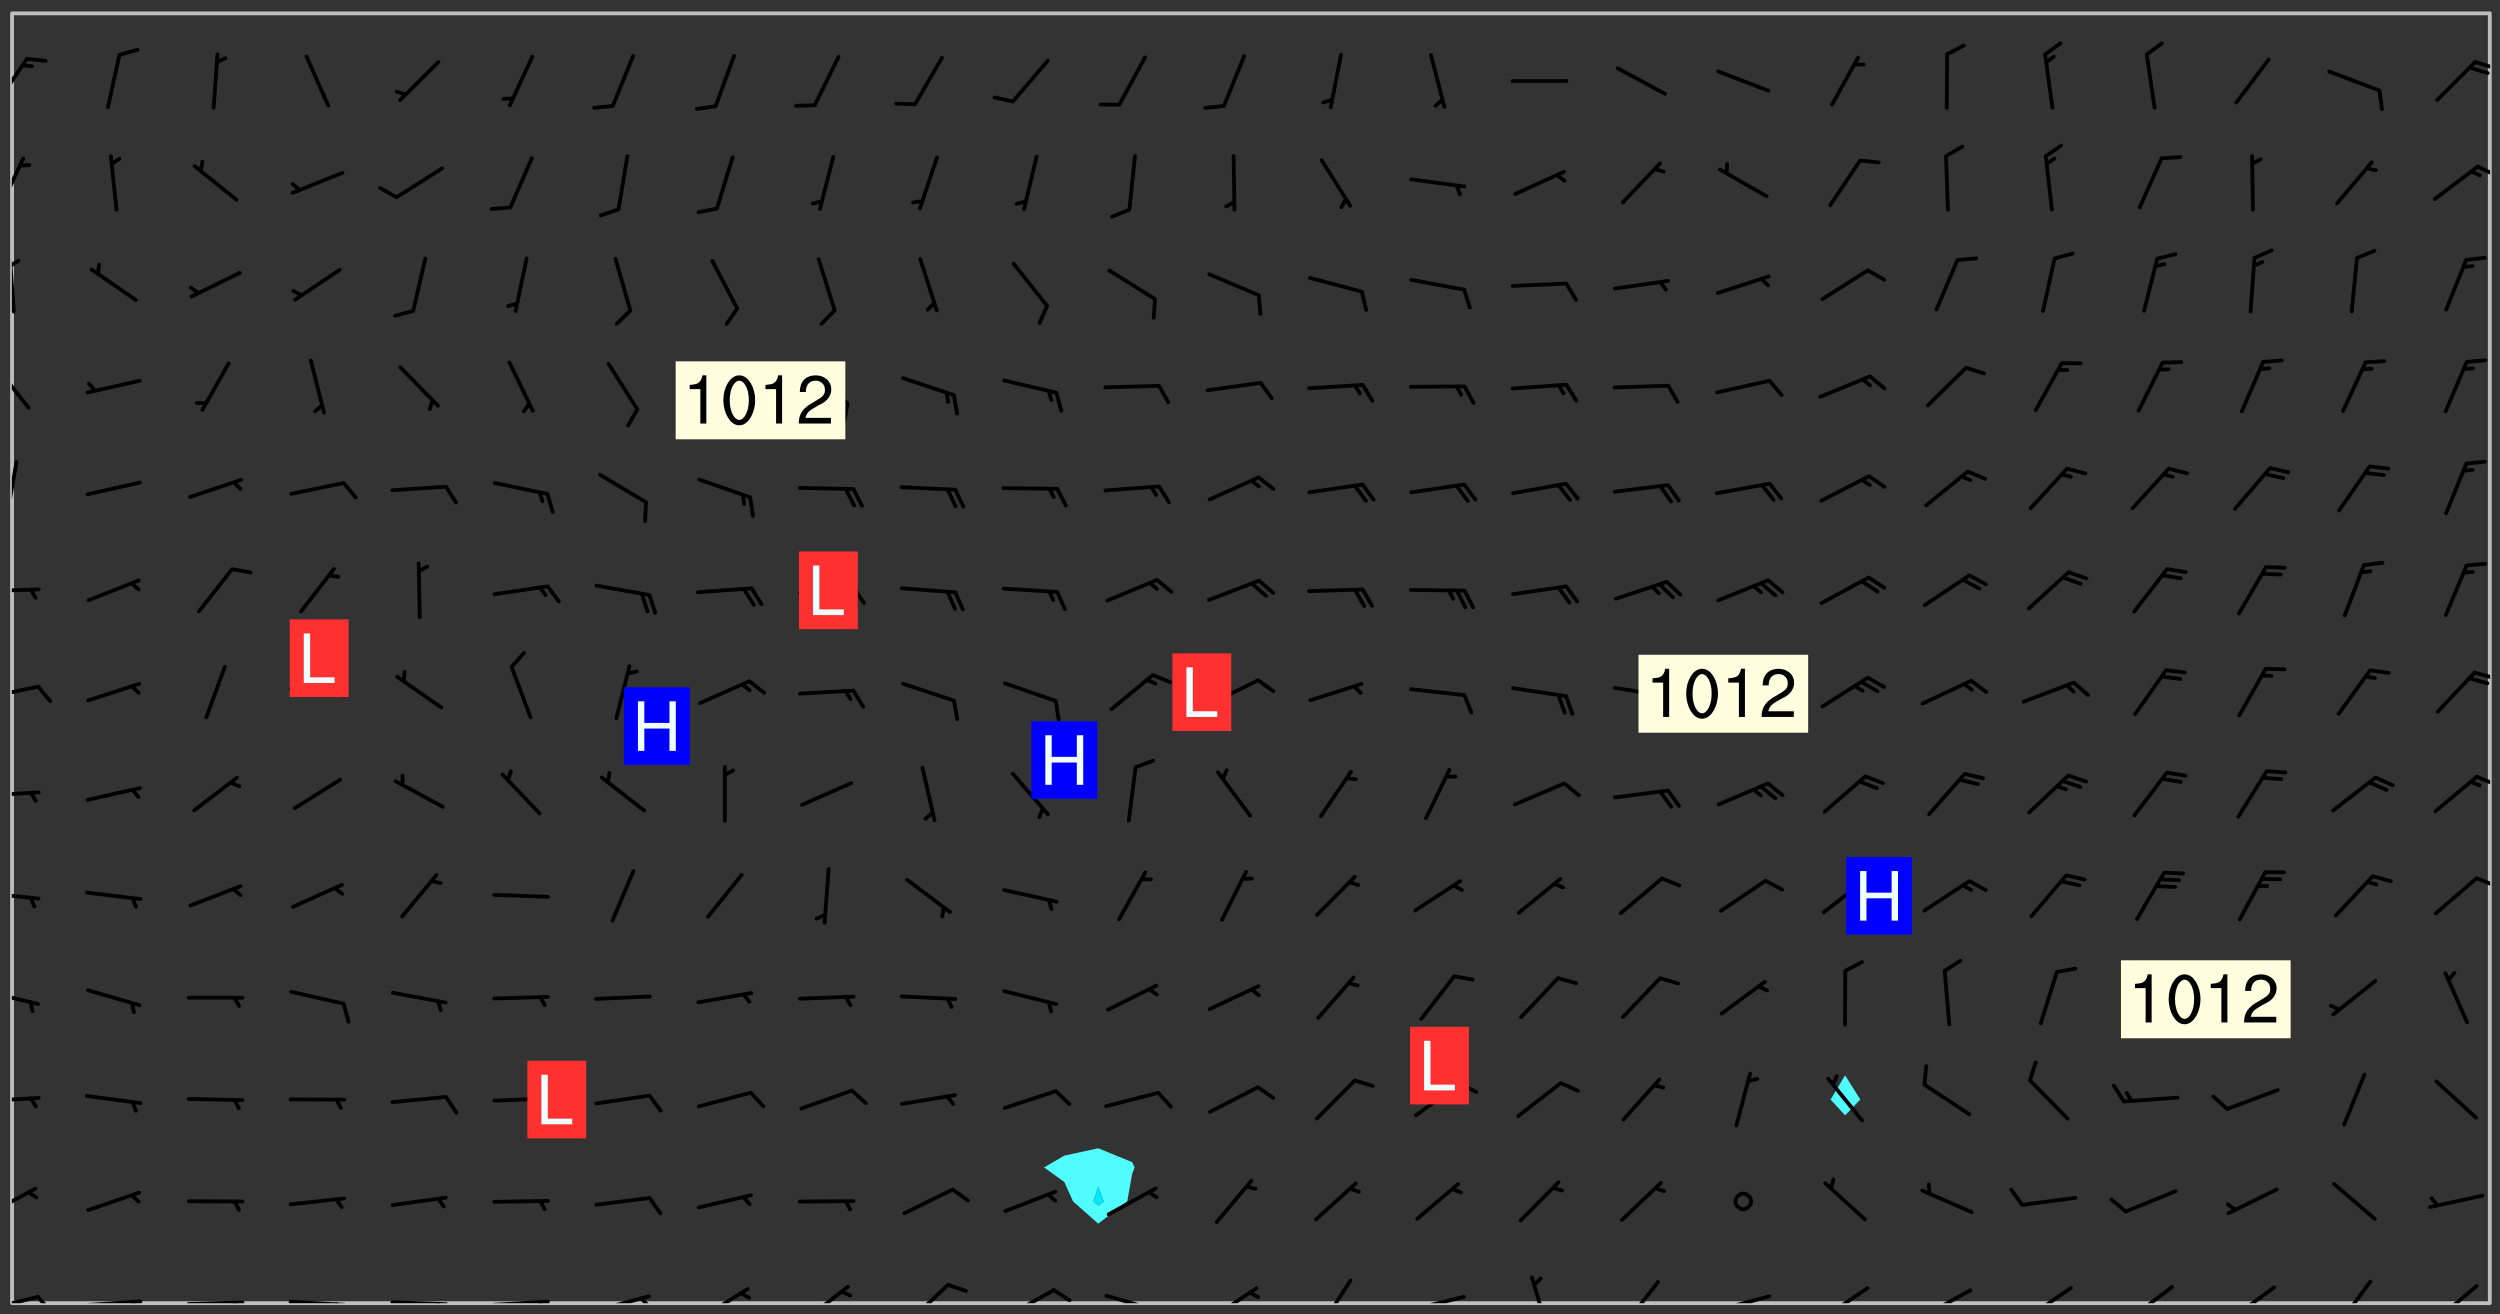 <svg xmlns="http://www.w3.org/2000/svg" role="img" xmlns:xlink="http://www.w3.org/1999/xlink" viewBox="142.45 309.95 326.84 171.84"><rect x="142.45" y="309.95" width="326.84" height="171.84" fill="#333333" stroke="none"/><defs><clipPath id="a"><path d="M144 311.672h1v168.656h-1zm0 0"/></clipPath><clipPath id="b"><path d="M144 311.672h324v168.656H144zm0 0"/></clipPath><clipPath id="c"><path d="M467 311.672h1v168.656h-1zm0 0"/></clipPath><clipPath id="d"><path d="M144 479h4v1.328h-4zm0 0"/></clipPath><clipPath id="e"><path d="M147 479h3v1.328h-3zm0 0"/></clipPath><clipPath id="f"><path d="M153 479h9v1.328h-9zm0 0"/></clipPath><clipPath id="g"><path d="M159 479h2v1.328h-2zm0 0"/></clipPath><clipPath id="h"><path d="M166 479h9v1.328h-9zm0 0"/></clipPath><clipPath id="i"><path d="M172 480h2v.328h-2zm0 0"/></clipPath><clipPath id="j"><path d="M180 479h8v1.328h-8zm0 0"/></clipPath><clipPath id="k"><path d="M186 480h2v.328h-2zm0 0"/></clipPath><clipPath id="l"><path d="M193 479h9v1.328h-9zm0 0"/></clipPath><clipPath id="m"><path d="M199 480h2v.328h-2zm0 0"/></clipPath><clipPath id="n"><path d="M206 479h9v1.328h-9zm0 0"/></clipPath><clipPath id="o"><path d="M212 479h2v1.328h-2zm0 0"/></clipPath><clipPath id="p"><path d="M220 479h8v1.328h-8zm0 0"/></clipPath><clipPath id="q"><path d="M226 479h2v1.328h-2zm0 0"/></clipPath><clipPath id="r"><path d="M233 478h8v2.328h-8zm0 0"/></clipPath><clipPath id="s"><path d="M247 477h7v3.328h-7zm0 0"/></clipPath><clipPath id="t"><path d="M261 477h6v3.328h-6zm0 0"/></clipPath><clipPath id="u"><path d="M273 478h8v2.328h-8zm0 0"/></clipPath><clipPath id="v"><path d="M279 478h4v2.328h-4zm0 0"/></clipPath><clipPath id="w"><path d="M286 479h9v1.328h-9zm0 0"/></clipPath><clipPath id="x"><path d="M300 478h7v2.328h-7zm0 0"/></clipPath><clipPath id="y"><path d="M314 477h6v3.328h-6zm0 0"/></clipPath><clipPath id="z"><path d="M326 479h9v1.328h-9zm0 0"/></clipPath><clipPath id="A"><path d="M342 476h3v4.328h-3zm0 0"/></clipPath><clipPath id="B"><path d="M354 477h6v3.328h-6zm0 0"/></clipPath><clipPath id="C"><path d="M366 479h9v1.328h-9zm0 0"/></clipPath><clipPath id="D"><path d="M380 478h7v2.328h-7zm0 0"/></clipPath><clipPath id="E"><path d="M380 480h2v.328h-2zm0 0"/></clipPath><clipPath id="F"><path d="M393 478h8v2.328h-8zm0 0"/></clipPath><clipPath id="G"><path d="M393 480h3v.328h-3zm0 0"/></clipPath><clipPath id="H"><path d="M407 478h7v2.328h-7zm0 0"/></clipPath><clipPath id="I"><path d="M406 480h3v.328h-3zm0 0"/></clipPath><clipPath id="J"><path d="M420 477h7v3.328h-7zm0 0"/></clipPath><clipPath id="K"><path d="M433 478h8v2.328h-8zm0 0"/></clipPath><clipPath id="L"><path d="M447 477h6v3.328h-6zm0 0"/></clipPath><clipPath id="M"><path d="M460 477h7v3.328h-7zm0 0"/></clipPath><clipPath id="N"><path d="M144 465h4v4h-4zm0 0"/></clipPath><clipPath id="O"><path d="M144 453h4v2h-4zm0 0"/></clipPath><clipPath id="P"><path d="M144 439h4v3h-4zm0 0"/></clipPath><clipPath id="Q"><path d="M144 426h4v2h-4zm0 0"/></clipPath><clipPath id="R"><path d="M465 424h3v2h-3zm0 0"/></clipPath><clipPath id="S"><path d="M144 413h4v2h-4zm0 0"/></clipPath><clipPath id="T"><path d="M466 411h2v2h-2zm0 0"/></clipPath><clipPath id="U"><path d="M144 399h4v3h-4zm0 0"/></clipPath><clipPath id="V"><path d="M465 397h3v2h-3zm0 0"/></clipPath><clipPath id="W"><path d="M144 386h4v2h-4zm0 0"/></clipPath><clipPath id="X"><path d="M144 370h1v8h-1zm0 0"/></clipPath><clipPath id="Y"><path d="M144 357h3v7h-3zm0 0"/></clipPath><clipPath id="Z"><path d="M144 343h1v8h-1zm0 0"/></clipPath><clipPath id="aa"><path d="M144 343h2v2h-2zm0 0"/></clipPath><clipPath id="ab"><path d="M144 330h2v8h-2zm0 0"/></clipPath><clipPath id="ac"><path d="M466 331h2v3h-2zm0 0"/></clipPath><clipPath id="ad"><path d="M144 317h3v7h-3zm0 0"/></clipPath><clipPath id="ae"><path d="M465 317h3v3h-3zm0 0"/></clipPath><g id="af" clip-path="url(#clip1)"><path fill="#fff" fill-opacity="0" fill-rule="evenodd" d="M0 0h1000v1000H0zm0 0"/><path fill="#d3d3d3" fill-opacity="0" fill-rule="evenodd" d="M162.152 355.867l-.234.293.059.234.117.172.176.234.293.348.113.059.117-.172.059-.234.176-.176.465-.176h.699l.234.293.289.816.059.176.176.23.352.234.699.699.172.176.234.348.234.41.289.582.41.465.23.234.234.176.117.23.176.293.172 1.164v.234l.059.289.059.117.117.117.348.41.117.172.176.176.176.234.117.172.172.352.059.234.234.406.234-.059-.176.176-.059.93h-.582l-.234-.113-.348.113-.117.117-.059.293-.059.176-.117.172-.465.293-.059.234-.059.113v.645l.059.172v.41l.059.059v.406l.059.406.117.176.059.059.23.641-.059.293v.699l-.059.582v.234l-.059.23-.055.352v1.922l.055.117h.426l-.367.117-.023.352.891 1.168 1.742.539 1.34.359v.539l.09.809.535.715 1.52.27.891-.086.09 1.164.535.18 1.16-.18 2.055-.984 1.16-.363 1.879-.176 1.695-.18-.18.719-1.516.086-1.25.09-.805.27-1.074.809.27.719.535.898-.18.625-.266.809.266 1.078.625.898.805.18 1.25-.18-.266.723.098.504.055.293v.172l.059.293v.406l.176.117.352.117h.406l.293-.176.113-.117.059-.117.117-.23.059-.176.352-.465.23-.176.176-.059.176.059.059.176.117.988.055.469.059.172.117.234.176.059.816.059h.289l.117.234.059.406.059.352v1.105l.117.293.117.348.289.699.176.352.582.754.352.176.172.059.469.234.641.465.348.234.293.176.293.055.23.062.816.348.293.176.113.172.352.352.117.176.523.641v.289l.059.352v.348l.059.352.059.289.117.059.172.059h.176l.582.234.176.117.176.289.176.234.113.234.293.23.117.117v.41l.059.055.289.234.234.117.059.117.117.172.059.117.23.234.059.176.234.059.117.059-.117.113-.059.117v.117l-.117.293-.117.289v.582l.176.117.117.059.059.117.117.117.113.059.176.348.059.352.059.406v.176l-.059.176-.117.699v.172l.117.176.293.293h.406l.176.117.117.172.117.293v.234h-.527l-.23-.234h-.234l-.176.059-.059.699.059.348.117.176.176.41.117.23.289.469.176.055h.523l.234.059.758.641.059.293v.234l.059.059.23.348v.352l-.117.172v.293l.293.289.293.176.172.059.293.176.293.117.582.406.289.234.293.176.219.16.016.012.23.176.641.523.176.234.117.176.176.176.113.172v.641l.117.176.469.117.582.117.234.059.23.113.293.117.113.059.586.352.289.172.176.062.176.055.176.059.699.352.289.176.234.055.289.176.234.117.641.406.293.117.172.059.234.059.41.059.23.059.234.117.059.172-.41.176.469.059.059.293.113.234.176.055.234.059.176.059.406.117.641.234.117.172.059.234v.176l-.059.117-.059.406.234.234.117.059.348.117.641.23.176.117.289.117.176.176.234.465.582 1.105.176.176.348.176.176.117.352.117 1.047.523.234.059.465.113.293.059.465.176.758.582.234.234.348.465.176.176.289.234.816.699.293.176.289.289.293.176.293.289.695.641.176.176.293.234.289.234.469.289.641.582.348.234.234.293.348.348.352.465.934.992.348.406.117.176.234.059.113.117.645.176.23.113.234.059.293.176.23.117.934.699.406.406.234.176.406.176.234.117.816.348.348.234.234.117.293.289.23.117.758.352.352.172.23.059.293.117.234.059.871.176h.816l.469.23.172.059.875.699.465.117.293.059.176.059.23.059.469.059.348.059.352.059.406.059h.293l.172.059v.23l.176.176h.293l.348.059.352.059.699.117h.641l.465-.234.293-.176.172-.117.41-.172.289-.176.934-.465.469-.293.523-.293.465-.172.465-.176 1.051-.465.289-.117.41-.117.289-.117.527-.176 1.516-.699.582-.348.289-.059.293-.059.348-.117.875-.23.352-.117h.113l.234-.059.875-.234.234-.059h.812l.352-.059.816-.117.172-.059.352-.055.293-.059.23-.059.816-.176.176-.059h.348l.234-.059.465-.117.758-.172.234-.059h.348l.41-.117.289-.059 1.285-.059h.289l.41-.059.23-.059h.176l.875-.117h.406l.41-.117h.348l.352-.113.871-.059h1.75l1.047.289.41.117.289.117.352.117.289.117 1.051.172.289.059h.293l.293.059.172.059.41.059.172.059.117.059h.117l.117.059.352.059h.113l.41.066 1.922.395 1.926.395 1.52.449 1.695.719 2.145.805 1.605-.719 1.43-.805 1.16-1.078 1.25-.449 3.035-.719 1.875-.359 2.145-1.348 2.234-1.254 2.5-1.258 1.695-.449 1.785-.18 1.16-.27.625.539 1.34-.27.715-.988.984-1.344.445-.18.805-.359 1.875-.539 1.785-.449 1.25-.27 1.16-.09 1.699-.09 1.961-.27 1.25-.09h.539l.625-.09h.891l2.145-.18 2.41-.18 2.59-.09 1.695.18 1.609.09 1.43.359 1.16.719 1.875.988 1.16 1.527.266.715.629.09.355.898.535.539.535 1.527 1.074.359h.535l-.805.535.09 1.707.715 2.695.891.805.895.988.715 1.258 1.785.539 1.52-.18.355 1.344 1.609-.805.98-.539.27.27.316-.215.219-.145.801.449.449-.359h.355l.535-.27.539-.719.535-.27.625-.988 1.16.449.84.371 1.395.617 1.695-.18h1.605l1.785.09.18-1.707.535-1.344.805.27.492.848.402.406-.09.539v.359l.715.449.711-.27h1.43l.359.988.445 1.258.715 1.344 1.25.629 1.695.629.715-.18.18-.539.98-.09.449.359.086 1.258-.266.629-.535.18v.539l.715.984.266.539.984.988.801 1.078-.266.359-.09.898-.625 2.332-.355 2.066-.09 1.793-.18.719-.09.539v1.438l-.98 1.883-.359 1.707-.535.898-.805 1.168-.266.539 2.055 1.254.086.359-.355.539-.09-.18v.809l.09 1.438-.445.715-1.074.094-.266.715.535.898.805.719 1.16.809 1.34.27.445.359-.355.449-1.789-.09-1.25-.449-.715-.719-.625-.09-.176 3.59-.188 1.309h89.359V311.703h-55.27v49.082l.762.125 3.289.543 2.023 2.836v2.754l2.352.332 2.348.332h4.051l-1.379 4.16-2.023.707-2.023.703-.543.344-2.594 1.617-.188.117-2.023-2.078-.73-2.742-2.672-2.078-1.375-3.5-.066-.082-1.957-2.672 2.75-1.418v-49.082H294.422v91.414l.117.031.133.012.074.074.105.047.09.059.086.059.09.059.297.297.059.09.031.117.027.117.016.137-.031.117-.059.09-.059.086-.043.105-.047.102-.027.121v.145l.176.27.148.148.074.086.074.074.043.105.062.09.059.086.043.105.059.09.047.102.043.105.059.086.117.18.074.074.062.086.059.09.043.105.059.09.059.086.062.09.059.09.043.102.117.18.074.074.059.086.074.074.09.059.105.047h.148l.133-.016.133.016.102-.047.074-.074.047-.102-.016-.133v-.148l-.047-.105-.027-.117-.047-.102-.027-.121-.043-.102-.062-.09-.043-.102-.043-.105-.031-.117-.016-.133-.012-.137.086-.059.059-.086.121-.031.043.105.016.133v.117l.059.102.059.09.09.059.148.148.059.09.043.105-.012.102.086.059.105.047.086.059.09.059.074.074-.117.027-.105.047-.086.059-.074.074-.059.09-.062.086-.027.121-.047.102-.043.105-.031.117-.012.133-.016.133v.148l.027.117.047.105.043.102.059.09.074.074.09.059.074.074.09.059.059.09.043.105.047.102.117.031.133.016h.148l.117-.031.105.043.043.105.047.102.027.121L299.5 410l.027.117.031.121.027.117.105.043.102.047.133-.016.148.148.062.086.074.074.07.074.09.062.105.043.102.043.117.031.137.016.117-.031.074-.074.027-.117-.012-.133-.031-.121-.027-.117.043-.105h.117l.09.062.117.027h.148l.133.016h.148l.133.016.133-.016h.148l.133-.016.133-.012.137.012.117-.027.133-.016.191-.059-.059.176-.016.133-.027.121-.016.133-.059.086-.133.016-.105.047-.105.043-.117.031-.117.027-.266.031h-.148l-.133.016-.074.074.059.086.148.148.117.18.074.07.09.062.09.059.086.059.09.059.102.043.105.062.105.043.086.059.105.047.102.043.18.117.059.09-.043.102-.047.105.016.133.223.223.059.09.043.102.031.121.043.102.016.133.031.117.012.137.031.117.148.148.102.043.105.043.117.031.133.016.137.016h.117l.117-.031.09-.059.043-.105.047-.102.043-.105.031-.117.012-.133v-.148l-.012-.133-.016-.133-.031-.117-.043-.105-.047-.105-.043-.102-.043-.105-.016-.133.016-.133.027-.117.031-.117.027-.121.047-.102.09-.059.086-.062.074-.074.09-.059.223-.223.059-.086.074-.074.117-.18.059-.086v-.148l-.074-.074-.102-.047-.105-.043-.102-.043-.059-.09-.047-.105-.027-.117.09-.059.117-.031.102-.043.18-.117.148-.148.012-.133-.012-.105-.09-.059-.133.016h-.148l-.133.016-.133-.016-.121-.031-.086-.059-.074-.074-.059-.09-.062-.086-.117-.18-.059-.086.031-.121.086-.059.121-.031.059-.086v-.121l-.031-.117-.059-.09-.059-.086-.047-.105-.027-.117-.016-.133.059-.09.074-.074.09-.059.117-.18.074-.074.059-.086.148-.148.121-.031.133-.016.133.016.074.074.043.105.016.133-.031.117-.117.031-.133.012-.148.148-.043.105-.047.102-.027.121-.031.117v.148l.031.117.043.105.059.09.074.07.074.074.117.031.121.027.117-.027.133-.016h.117l.09.059.074.074.047.105.059.086.102.047.133.016.105.043.086.059-.012.105-.074.074-.18.117-.059.09-.09.059-.07.074-.074.074-.062.09-.027.117-.016.133.016.133-.016.133v.148l.016.133.027.117.031.121.074.074.09.059.086.059.09.059.117.031v.086l-.102.047-.09.059-.266.031-.117.027h-.148l-.105.043-.102.047-.059.09-.062.234-.012.133-.031.121-.016.133v.293l-.012.133.012.137.016.133.133.016.133.012.121.031.086.059.074.074.047.105.043.102.016.133v.445l-.016.133v.445l.031.266.027.117.016.133.031.117.086.211.031.266v.148l-.031.117-.027.117-.031.121-.027.117-.031.117-.031.121-.012.133-.016.133.09.059.117-.031.102.016.047.105-.031.266v.441l-.043.105-.047.105-.043.102-.043.105-.059.086-.031.121-.043.117-.031.117-.016.133.016.133.059.09.105.047.086.059.059.086-.012.137-.031.117-.043.102v.445l-.016.133v.148l-.031.117-.043.105-.027.117-.047.105-.043.102-.031.121-.027.117-.031.133-.031.117-.027.117-.043.105-.031.117-.031.121-.012.133-.016.133v.297l.027.117v.148l.047.398.027.117.059.09.121.031h.148l.133-.016.059.09v.117l-.059.09-.09.059-.102.043-.105.047-.09.059-.086.059-.137.016-.117-.031-.133-.016-.102.047-.062.086-.012.137-.016.133-.031.117-.027.117-.016.133-.031.121v.297l.016.133.031.117v.148l.012.133v.148l-.027.117-.047.102-.027.121-.031.117-.059.09-.074.074-.102.043-.105.047-.117.027-.121.031-.102-.047.059-.086.105-.047.027-.117.031-.117.027-.121.031-.117v-.148l.016-.133-.031-.117-.043-.105-.105.016-.074.074-.102.043-.09.062-.074.074-.043.102-.016.133-.031.117L304.25 426l-.031.117-.027.117-.031.121-.027.117-.031.117-.043.105-.09.059h-.09l-.117-.031-.031-.086.016-.137-.031-.117v-.148l-.012-.133v-.148l-.062-.234-.027-.121-.043-.102-.047-.105-.059-.086-.059-.09-.043-.105-.062-.086-.148-.148-.07-.074-.105-.047-.105-.043-.102-.043-.297-.297-.09-.074-.086-.059-.105-.043-.09-.062-.086-.059-.105-.043-.09-.059-.086-.062-.074-.07-.105-.047-.086-.059-.105-.043-.09-.062-.102-.043-.105-.043-.086-.059-.105-.047-.105-.043-.102-.047-.09-.059-.102-.043-.105-.043-.09-.062-.117-.027-.133-.016-.133.016H299.75l-.133.016-.117-.031-.09-.059-.074-.074-.09-.059-.102-.047h-.148l-.121-.027-.102-.043-.074-.074-.117-.18-.09-.059-.102-.043-.09-.062-.105-.043-.09-.059-.086-.059-.105-.047-.059-.086-.059-.09-.043-.105-.047-.102-.074-.074-.086-.059-.074-.074-.09-.059-.223-.223-.043-.105-.031-.266.105-.043h.145l.105.043.074.074.09.059.086.059.105.047.09.059.148.148.07.074.148.148.062.086.074.074.086.059.074.074.09.062.09.059.086.059.27.176.102.047.105.043.102.043.047-.074.059-.086.074-.074.07-.074.105.043.074.074.059.09.043.102.047.105.043.105.121.027.117-.027.074-.09.043-.105.059-.09.074-.074.105-.043.117-.027.133.012.09.059.148.148.059.09.043.105.047.102.043.105.043.102.105.047.105.043.133.016.086-.059.059-.09.074-.074.105-.043.117.027.105.047.102.043.105.043.102.047.18.117v.117l-.016.133.016.133.016.137.059.086.102.047.121.027.117.031h.148l.117-.031.059-.09.18-.117.059-.09.074-.074.059-.086.117-.18.18-.117.117.031.09.059.043.074-.016.133v.117l.09.059h.148l.133-.016.133-.012.266-.031.105-.043.117-.031.121-.027.074-.074.07-.074.062-.09-.016-.105-.047-.102-.102-.043-.105-.016-.117.027-.266.031h-.148l-.074-.074-.09-.059-.117-.031-.117-.027-.133-.016h-.148l-.133.016h-.297l-.105-.047-.148-.148-.043-.102-.059-.09.223-.223.086-.059.105-.043.117-.031.133-.016.133.016.137.016.102.043.133-.012.09-.062.102-.043.062-.09-.047-.102-.09-.059-.117-.031-.102-.043-.059-.09-.062-.09v-.117l.016-.133.105-.047.074-.07v-.121l-.09-.059-.031-.117.09-.059.074-.074.043-.105.059-.09.047-.102.016-.133v-.148l-.047-.105-.043-.102-.09-.059-.133-.016-.102-.043-.137-.016-.117-.031h-.445l-.133-.016-.133-.012-.133-.016-.117-.031h-.148l-.133-.016-.133-.012-.266-.031-.121-.043-.086-.059-.074-.074v-.148l.012-.133.105-.047.102-.043.133-.016h.152l.133-.016h.293l.121.031.102.043.09.059.234.062.121-.047.09-.059.102-.043.133-.016.105.043.102.047.133.012.121-.027h.145l.121-.031.117-.027.105-.047.074-.074.086-.059.148-.148.059-.086.047-.105.027-.117.016-.105-.102-.043-.09-.059-.117-.031-.105-.043-.09-.062-.074-.086-.074-.074-.102-.043-.105-.047-.102-.043-.059-.09-.047-.102-.086-.211-.062-.086-.059-.09-.074-.074-.086-.059h-.27l-.117.031-.09.059-.102.043-.133.016-.105-.016-.027-.117-.062-.09-.117-.031-.102-.043-.148-.148-.031-.117-.016-.105.074-.074.18-.117.117-.027.117-.031.137.016.102.043.105.043.102.047.105.043.117.031.133.016.117.027.133.016.105-.016.09-.059-.074-.074-.105-.043-.074-.074-.074-.09-.148-.148-.086-.059-.09-.059-.074-.074-.09-.059-.102-.047-.121-.027-.102-.047-.105-.043-.117-.031-.102-.043-.121-.031h-.148l-.117.031-.105.043-.086.062-.18.117-.086.059-.09.059-.105.047-.086.059-.105.043-.102.043-.105.047-.074.074-.059.09-.059.086-.047.105-.059.086-.074.074-.133-.012-.117-.031h-.117l-.074.074-.09.059-.074.074-.09.059-.086.059-.105.047-.102.043-.137.016-.102-.043-.148-.148-.105-.047h-.086l-.105.047-.102.043-.121.031-.117-.031-.074-.074v-.117l.031-.121.074-.07.059-.09.074-.074.117-.031.105-.043h.293l.133-.016.137-.016.102-.043.09-.059.102-.047.09-.059.133-.012.09.059.133.012.09-.059.086-.059.105-.043.09-.059.086-.062.09-.059.148-.148.059-.086.059-.09.105-.043.133-.016.117.027.121.031.059-.059.059-.09.031-.266.027-.117.105.012.133.016.102-.043.09-.059.059-.09.074-.074.059-.09.047-.102.012-.133-.012-.133-.047-.105-.148-.148-.059-.09-.059-.086-.043-.105v-.445l.016-.133v-.148l.012-.133-.059-.059-.09.059-.102-.043-.18-.117-.086-.059-.062-.09-.059-.09-.074-.074-.086-.059-.121.031-.102.012-.105.047-.086.059-.105.043-.148.148-.09.059-.086.059-.09.062-.105.043-.133.016v-.121l.105-.043.117-.031.074-.07.043-.105v-.148l-.027-.117-.148-.148-.133-.016h-.148l-.117.031-.105.043-.102.043-.09.062-.117.027-.074-.074.012-.133-.043-.102-.043-.105-.09-.059-.117.027-.121.031-.117.031-.102.043-.121.031-.102.043-.105.043-.09.059-.102.016v-.117l.016-.133-.059-.09-.074.043-.148.148-.059.09-.074.074-.047.105-.043.102-.074.074-.059.09-.074.074-.059.086-.074.074-.09.062-.074.07-.074.074-.102.016-.133.016-.105-.043v-.121l.148-.148.043-.102.059-.09.047-.102.043-.105.059-.09.031-.117.043-.102.031-.121.027-.117.047-.105.043-.102.043-.105.074-.07.09-.062.09-.059.102-.043h.297l.266-.031.105-.043-.074-.074-.117-.031-.105-.043-.09-.059-.102-.047-.09-.059-.102-.043-.105-.043-.09-.062-.086-.059-.105-.043-.102-.043-.121-.031-.117-.031-.102-.043L297.5 410.25l-.102-.043-.09-.059-.043-.105-.016-.133.102-.043.133-.016.137.016.133-.016.102-.043.059-.09.016-.105-.09-.059-.074-.074-.102-.043-.09-.059-.148-.148-.043-.105-.016-.133v-.293l-.059-.09-.09-.059-.074-.074-.043-.105-.031-.117-.059-.09-.074-.074-.117-.027-.074-.074-.09-.059-.09-.062-.086-.059-.074-.074-.059-.086-.047-.105-.086-.059-.148-.148-.195-.059-.133.016-.102.043-.074.074-.047.102-.043.105-.059.09-.059.086-.297.297-.09.059h-.086l-.062-.086-.043-.105.031-.117.059-.09.027-.117-.012-.133-.09-.062-.105.047-.117.027-.117.031-.27.176-.102.047-.117.027-.105.047-.09.059-.102.043-.059-.086-.047-.105.016-.133.047-.105.07-.074.074-.07.059-.09v-.148l-.043-.105h-.238l-.102.047-.031.117-.027.117-.031.121-.074.043-.133.016-.074-.047-.043-.102-.043-.105-.047-.102-.043-.105-.121.031-.102.043-.133.016-.117.031-.105.043-.09.059-.102.047-.121.027-.133.016-.102-.043-.059-.09-.047-.105-.043-.102-.043-.105v-.117l.059-.09.086-.059.18-.117.102-.047.105-.043.105-.059.102-.043.09-.062.102-.043.105-.059.102-.047.09-.059.105-.043.102-.043.09-.062.102-.043.137-.016.117.031.102.043.121.031.102.043.105.047.102.043.105.043.102.047.105.043.102.043.105.047.086.059.105.043.117.031.105.043.102.047.09.059.105.043.102.043.105.047.117.027.102.047.121.027h.148l.086-.059.016-.102.059-.09-.027-.117-.074-.074-.117-.18-.074-.074-.09-.074-.18-.117-.086-.059-.105-.043-.102-.047-.27-.176-.059-.09-.074-.074-.059-.09-.043-.102-.031-.117-.016-.137v-.562l-.012-.133-.016-.133-.031-.117-.016-.133-.012-.133-.031-.121-.223-.223-.059-.086-.016-.105.031-.117.133-.016v-91.414H172.992v1.453l-.059.234-.352 1.051-.172.523-.117.348-.176.41-.117.172-.234.293-.23.059h-.352l-.117.059-.23.406v.293l.117.176.23.23.117.234.641.758.293.465.176.234.23.352.234.348.641.816.176.465.172.41.117.695.176.469.117 1.398.059.465v.875l.117 1.047v4.781l-.059.465-.352 1.281-.176.523-.113.41-.352.93L172.934 336l-.234.582-.117.176-.172.348-.176.406-.352.816-.059.293-.113.293-.117.289-.059.176-.117.875-.059.406-.059.117-.059.176-.059.172-.23.527-.117.172v.234l-.117.234-.059.172-.176.586v.289l-.059.176v.293l-.059.113-.059.527v.172l-.055.234v2.621l-.176.816-.117.176-.176.234-.117.172-.113.234-.586.934-.23.289-.293.465-.176.234-.289.352-.352.699-.113.23-.176.41-.176.23-.406.527-.816.699-.293.172-.289.234-.176.117-.176.176-.523.406-.527.176-.172.176-.234.055-.641.176h-.758m12.211 31.023l-1.074.449.359.895 1.25-.715.445-.539-.98-.09"/><path fill="#d3d3d3" fill-opacity="0" fill-rule="evenodd" d="M201.508 416.598h-.895l.449.629.98.359.805-.09.445-.988-.176.09-.715-.355-.895.355m154.621 59.07l-.059-.523v-.293l.113-.293.059-.23.469-.469h.113l.117-.113.117-.059h.176l.234-.059h.348l.234.059.117.059.23.172.059.176.117.582v.293l-.117.176-.172.289-.176.176-.527.523-.23.234-.117.059h-.176l-.117-.059-.406-.293-.176-.117-.117-.059-.059-.113-.055-.117m6.641-10.957l-.059-.172v-1.109l.059-.172.176-.059.172-.059h.176l.234-.059.117.059.059.699-.059.172-.117.176-.117.059-.234.523-.113.059h-.234l-.059-.117m9.613-14.391l-.117-.176v-.699l.293-.875.117-.172.176-.352.113-.23.117-.293.352-.758.117-.23.172-.234h.176l.117-.059h.641l.117.059.234.234.172.113.352.293.117.117.113.176v.113l.117.059.117.117v.699l-.059.176v.23l-.059.176-.348 1.051-.117.23-.117.234-.117.059-.23.234-.641.289h-.875l-.41-.117-.641-.465"/><path fill="none" stroke="#bebebe" stroke-linecap="round" stroke-linejoin="round" stroke-miterlimit="10" stroke-width=".5" d="M467.957 311.695H144.027v168.625h323.93v-168.625"/><g clip-path="url(#a)"><path fill="#fff" fill-opacity="0" fill-rule="evenodd" d="M144 475.891v4.438h.004H144V311.672h.004H144v164.219"/></g><g clip-path="url(#b)"><path fill="#fff" fill-opacity="0" fill-rule="evenodd" d="M144.004 480.328V311.672h142.023V460.066l-4.438.969-2.648 1.539 2.648 1.898 1.148 2.543 3.289 2.914 3.793-2.914.645-3.598.312-.844-.312-.688-4.438-1.82V311.672h97.645v138.859l-1.898 3.168 1.898 2.062 1.984-2.062-1.984-3.168V311.672h84.324v168.656H144.004"/></g><path fill="#50fcfc" fill-rule="evenodd" d="M281.59 464.473l-2.648-1.898 2.648-1.539 4.438-.969v5.027l-.621 1.922.621.551.719-.551-.719-1.922v-5.027l4.438 1.82.312.688-.312.844-.645 3.598-3.793 2.914-3.289-2.914-1.148-2.543"/><path fill="#00e8fc" fill-rule="evenodd" d="M286.027 467.566l-.621-.551.621-1.922.719 1.922-.719.551"/><path fill="#50fcfc" fill-rule="evenodd" d="M383.672 455.762l-1.898-2.062 1.898-3.168 1.984 3.168-1.984 2.062"/><g clip-path="url(#c)"><path fill="#fff" fill-opacity="0" fill-rule="evenodd" d="M467.996 480.328H468V311.672h-.004H468v168.656h-.004"/></g><g clip-path="url(#d)"><path fill="none" stroke="#000" stroke-linecap="round" stroke-linejoin="round" stroke-miterlimit="10" stroke-width=".5" d="M147.418 479.512l-6.836 1.637"/></g><g clip-path="url(#e)"><path fill="none" stroke="#000" stroke-linecap="round" stroke-linejoin="round" stroke-miterlimit="10" stroke-width=".5" d="M147.418 479.512l1.625 1.836"/></g><g clip-path="url(#f)"><path fill="none" stroke="#000" stroke-linecap="round" stroke-linejoin="round" stroke-miterlimit="10" stroke-width=".5" d="M160.82 480.09l-7.012.477"/></g><g clip-path="url(#g)"><path fill="none" stroke="#000" stroke-linecap="round" stroke-linejoin="round" stroke-miterlimit="10" stroke-width=".5" d="M159.801 480.16l.648 1.039"/></g><g clip-path="url(#h)"><path fill="none" stroke="#000" stroke-linecap="round" stroke-linejoin="round" stroke-miterlimit="10" stroke-width=".5" d="M174.141 480.227l-7.023.203"/></g><g clip-path="url(#i)"><path fill="none" stroke="#000" stroke-linecap="round" stroke-linejoin="round" stroke-miterlimit="10" stroke-width=".5" d="M173.121 480.258l.605 1.062"/></g><g clip-path="url(#j)"><path fill="none" stroke="#000" stroke-linecap="round" stroke-linejoin="round" stroke-miterlimit="10" stroke-width=".5" d="M187.453 480.531l-7.016-.406"/></g><g clip-path="url(#k)"><path fill="none" stroke="#000" stroke-linecap="round" stroke-linejoin="round" stroke-miterlimit="10" stroke-width=".5" d="M186.434 480.473l.512 1.117"/></g><g clip-path="url(#l)"><path fill="none" stroke="#000" stroke-linecap="round" stroke-linejoin="round" stroke-miterlimit="10" stroke-width=".5" d="M200.773 480.449l-7.023-.242"/></g><g clip-path="url(#m)"><path fill="none" stroke="#000" stroke-linecap="round" stroke-linejoin="round" stroke-miterlimit="10" stroke-width=".5" d="M199.75 480.414l.539 1.102"/></g><g clip-path="url(#n)"><path fill="none" stroke="#000" stroke-linecap="round" stroke-linejoin="round" stroke-miterlimit="10" stroke-width=".5" d="M214.082 480.125l-7.016.406"/></g><g clip-path="url(#o)"><path fill="none" stroke="#000" stroke-linecap="round" stroke-linejoin="round" stroke-miterlimit="10" stroke-width=".5" d="M213.062 480.184l.637 1.051"/></g><g clip-path="url(#p)"><path fill="none" stroke="#000" stroke-linecap="round" stroke-linejoin="round" stroke-miterlimit="10" stroke-width=".5" d="M227.289 479.434l-6.797 1.789"/></g><g clip-path="url(#q)"><path fill="none" stroke="#000" stroke-linecap="round" stroke-linejoin="round" stroke-miterlimit="10" stroke-width=".5" d="M226.301 479.695l.832.902"/></g><g clip-path="url(#r)"><path fill="none" stroke="#000" stroke-linecap="round" stroke-linejoin="round" stroke-miterlimit="10" stroke-width=".5" d="M240.188 478.473l-5.965 3.715"/></g><path fill="none" stroke="#000" stroke-linecap="round" stroke-linejoin="round" stroke-miterlimit="10" stroke-width=".5" d="M239.32 479.012l1.062.613"/><g clip-path="url(#s)"><path fill="none" stroke="#000" stroke-linecap="round" stroke-linejoin="round" stroke-miterlimit="10" stroke-width=".5" d="M253.297 478.176l-5.555 4.305"/></g><path fill="none" stroke="#000" stroke-linecap="round" stroke-linejoin="round" stroke-miterlimit="10" stroke-width=".5" d="M252.488 478.801l1.121.504"/><g clip-path="url(#t)"><path fill="none" stroke="#000" stroke-linecap="round" stroke-linejoin="round" stroke-miterlimit="10" stroke-width=".5" d="M266.398 477.926l-5.125 4.805"/></g><path fill="none" stroke="#000" stroke-linecap="round" stroke-linejoin="round" stroke-miterlimit="10" stroke-width=".5" d="M266.398 477.926l2.324.793"/><g clip-path="url(#u)"><path fill="none" stroke="#000" stroke-linecap="round" stroke-linejoin="round" stroke-miterlimit="10" stroke-width=".5" d="M280.215 478.613l-6.129 3.434"/></g><g clip-path="url(#v)"><path fill="none" stroke="#000" stroke-linecap="round" stroke-linejoin="round" stroke-miterlimit="10" stroke-width=".5" d="M280.215 478.613l2.066 1.324"/></g><g clip-path="url(#w)"><path fill="none" stroke="#000" stroke-linecap="round" stroke-linejoin="round" stroke-miterlimit="10" stroke-width=".5" d="M293.84 481.316l-6.746-1.973"/></g><g clip-path="url(#x)"><path fill="none" stroke="#000" stroke-linecap="round" stroke-linejoin="round" stroke-miterlimit="10" stroke-width=".5" d="M306.703 478.379l-5.844 3.898"/></g><path fill="none" stroke="#000" stroke-linecap="round" stroke-linejoin="round" stroke-miterlimit="10" stroke-width=".5" d="M305.855 478.945l1.078.582"/><g clip-path="url(#y)"><path fill="none" stroke="#000" stroke-linecap="round" stroke-linejoin="round" stroke-miterlimit="10" stroke-width=".5" d="M319 477.375l-3.805 5.906"/></g><g clip-path="url(#z)"><path fill="none" stroke="#000" stroke-linecap="round" stroke-linejoin="round" stroke-miterlimit="10" stroke-width=".5" d="M326.996 481.156l6.828-1.656"/></g><g clip-path="url(#A)"><path fill="none" stroke="#000" stroke-linecap="round" stroke-linejoin="round" stroke-miterlimit="10" stroke-width=".5" d="M342.727 476.961l2 6.734"/></g><path fill="none" stroke="#000" stroke-linecap="round" stroke-linejoin="round" stroke-miterlimit="10" stroke-width=".5" d="M343.016 477.941l.875-.859"/><g clip-path="url(#B)"><path fill="none" stroke="#000" stroke-linecap="round" stroke-linejoin="round" stroke-miterlimit="10" stroke-width=".5" d="M354.875 483.098l4.332-5.535"/></g><g clip-path="url(#C)"><path fill="none" stroke="#000" stroke-linecap="round" stroke-linejoin="round" stroke-miterlimit="10" stroke-width=".5" d="M366.957 481.223l6.797-1.789"/></g><g clip-path="url(#D)"><path fill="none" stroke="#000" stroke-linecap="round" stroke-linejoin="round" stroke-miterlimit="10" stroke-width=".5" d="M380.758 482.293l5.828-3.93"/></g><g clip-path="url(#E)"><path fill="none" stroke="#000" stroke-linecap="round" stroke-linejoin="round" stroke-miterlimit="10" stroke-width=".5" d="M381.605 481.723l-1.082-.578"/></g><g clip-path="url(#F)"><path fill="none" stroke="#000" stroke-linecap="round" stroke-linejoin="round" stroke-miterlimit="10" stroke-width=".5" d="M393.91 482.027l6.152-3.398"/></g><g clip-path="url(#G)"><path fill="none" stroke="#000" stroke-linecap="round" stroke-linejoin="round" stroke-miterlimit="10" stroke-width=".5" d="M394.805 481.531l-1.027-.668"/></g><g clip-path="url(#H)"><path fill="none" stroke="#000" stroke-linecap="round" stroke-linejoin="round" stroke-miterlimit="10" stroke-width=".5" d="M407.414 482.328l5.777-4"/></g><g clip-path="url(#I)"><path fill="none" stroke="#000" stroke-linecap="round" stroke-linejoin="round" stroke-miterlimit="10" stroke-width=".5" d="M408.254 481.746l-1.09-.562"/></g><g clip-path="url(#J)"><path fill="none" stroke="#000" stroke-linecap="round" stroke-linejoin="round" stroke-miterlimit="10" stroke-width=".5" d="M420.82 482.457l5.594-4.258"/></g><g clip-path="url(#K)"><path fill="none" stroke="#000" stroke-linecap="round" stroke-linejoin="round" stroke-miterlimit="10" stroke-width=".5" d="M434.094 482.402l5.672-4.148"/></g><g clip-path="url(#L)"><path fill="none" stroke="#000" stroke-linecap="round" stroke-linejoin="round" stroke-miterlimit="10" stroke-width=".5" d="M448.156 483.152l4.18-5.648"/></g><g clip-path="url(#M)"><path fill="none" stroke="#000" stroke-linecap="round" stroke-linejoin="round" stroke-miterlimit="10" stroke-width=".5" d="M460.879 482.598l5.367-4.539"/></g><g clip-path="url(#N)"><path fill="none" stroke="#000" stroke-linecap="round" stroke-linejoin="round" stroke-miterlimit="10" stroke-width=".5" d="M147.09 465.34l-6.18 3.348"/></g><path fill="none" stroke="#000" stroke-linecap="round" stroke-linejoin="round" stroke-miterlimit="10" stroke-width=".5" d="M146.191 465.824l1.02.68m13.43-.629l-6.648 2.277m5.68-1.945l.895.836m13.578-.012l-7.027-.035m6.004.031l.57 1.086m13.746-1.488l-6.984.777m5.969-.664l.691 1.016m13.625-1.227l-6.957.973m5.945-.832l.723.992m13.641-.707l-7.027.121m6.004-.102l.594 1.07m13.715-1.469l-6.969.879m6.969-.879l1.414 2.004m11.836-2.363l-6.84 1.598m5.848-1.367l.805.926m13.598-.387l-7.027.059m6.004-.051l.586 1.082m13.391-2.613l-6.305 3.105m6.305-3.105l1.988 1.438m11.449-1.152l-6.551 2.535m5.598-2.168l.93.801m13.141-1.594l-6.156 3.387m5.262-2.895l1.027.672m12.363-2.164l-4.516 5.387m3.859-4.602l1.199.254m13.117-.703l-5.207 4.715m4.449-4.031l1.156.418m12.992-1.016l-5.359 4.543m4.582-3.883l1.137.453m12.75-1.336l-4.945 4.988m4.227-4.262l1.176.352m12.93-1.004l-5.09 4.844m4.352-4.141l1.164.387m11.367 1.332l-.02-.203-.059-.191-.094-.176-.461-.375-.191-.059-.199-.02-.199.02-.191.059-.457.375-.098.176-.059.191-.02.203.02.199.059.191.098.176.457.375.191.059.199.02.199-.02.191-.059.461-.375.094-.176.059-.191.02-.199m9.695-2.367l5.195 4.73m-4.441-4.043l.305-1.188m11.633 1.461l6.441 2.809m-5.504-2.398l-.098-1.223m12.215 2.68l6.965-.926m-6.965.926l-1.43-1.992m14.973 2.855l6.508-2.652m-6.508 2.652l-1.887-1.574m15.301 1.797l6.309-3.098m-5.391 2.648l-.996-.719m13.883-2.668l5.332 4.578m7.215-1.547l6.867-1.488m-5.871 1.27l-.789-.934"/><g clip-path="url(#O)"><path fill="none" stroke="#000" stroke-linecap="round" stroke-linejoin="round" stroke-miterlimit="10" stroke-width=".5" d="M147.508 453.484l-7.016.43"/></g><path fill="none" stroke="#000" stroke-linecap="round" stroke-linejoin="round" stroke-miterlimit="10" stroke-width=".5" d="M146.488 453.547l.641 1.047m13.668-.434l-6.965-.926m5.953.793l.426 1.148m13.934-1.398l-7.027-.16m6.004.137l.551 1.098m13.785-1.137l-7.023-.031m6.004.027l.57 1.086m13.75-1.438l-6.996.676m6.996-.676l1.355 2.047m11.973-1.852l-7.02.289m7.02-.289l1.238 2.117m12.043-2.488l-6.953 1.027m6.953-1.027l1.457 1.977m11.777-2.359l-6.793 1.797m6.793-1.797l1.668 1.801m11.562-2.082l-6.621 2.355m6.621-2.355l1.809 1.656m11.66-1.055l-6.93 1.152m5.922-.984l.746.977m13.449-1.664l-6.676 2.195m6.676-2.195l1.77 1.695m11.609-1.477l-6.805 1.754m6.805-1.754l1.656 1.812m11.383-2.543l-6.25 3.215m6.25-3.215l2.016 1.402m10.652-2.285l-4.957 4.98m4.957-4.98l2.348.715m11.332-.285l-5.688 4.125m5.688-4.125l2.207 1.074m11.043-1.164l-5.555 4.305m5.555-4.305l2.238 1.008m10.645-1.473l-4.688 5.234m4.004-4.473l1.191.293m11.363-1.836l-1.801 6.793m1.539-5.805l1.191-.277m9.27-.039l4.43 5.453m-3.785-4.66l.477-1.129m11.473 1.129l5.871 3.863m-5.871-3.863l.23-2.441m13.562 1.863l4.918 5.02m-4.918-5.02l.742-2.34m11.527 5.102l7.008-.5m-7.008.5l-1.305-2.078m2.324 2.004l-.652-1.039m13.16 2.09l6.582-2.457m-6.582 2.457l-1.836-1.625m17.121 3.652l2.645-6.512m9.398.887l5.188 4.738"/><g clip-path="url(#P)"><path fill="none" stroke="#000" stroke-linecap="round" stroke-linejoin="round" stroke-miterlimit="10" stroke-width=".5" d="M147.414 441.219l-6.828-1.668"/></g><path fill="none" stroke="#000" stroke-linecap="round" stroke-linejoin="round" stroke-miterlimit="10" stroke-width=".5" d="M146.422 440.977l.301 1.188m13.965-.797l-6.746-1.965m5.766 1.676l.25 1.203m14.188-1.898h-7.027m6.004 0l.574 1.086m13.676-.305l-6.852-1.562m6.852 1.562l.641 2.367m12.703-2.508l-6.91-1.281m5.906 1.098l.367 1.168m14.008-1.723l-7.023.199m6.004-.172l.605 1.066m13.73-1.152l-7.023.312m20.285-.766l-6.918 1.223m5.914-1.047l.754.969m13.617-.664l-7.023.258m6.004-.219l.613 1.062m13.719-.805l-7.02-.332m6 .281l.523 1.109m13.711-.375l-6.816-1.703m5.824 1.457l.297 1.191m13.746-3.367l-6.285 3.141m5.371-2.684l1 .711m13.266-1.094l-6.359 2.992m5.434-2.555l.98.734m12.395-2.32l-4.625 5.289m3.949-4.52l1.195.281m12.629-1.188l-4.297 5.562m4.297-5.562l2.418.414m11.164-.184l-4.832 5.102m4.832-5.102l2.367.656m10.965-.641l-4.863 5.074m4.863-5.074l2.359.664m11.355-.207l-5.664 4.156m4.84-3.551l1.105.531m10.227-2.57l-.047 7.027m.047-7.027l2.176-1.137m10.816 1.148l.598 7m-.598-7l2.062-1.332m12.605 1.48l-2.109 6.703m2.109-6.703l2.414-.445m12.379 1.363l-5.062 4.871m5.062-4.871l2.332.762m-3.07-.055l1.168.383m11.375-2.016l-2.043 6.723m2.043-6.723l2.406-.477m7.141 6.027l5.496-4.379m-4.699 3.742l-1.125-.492m14.977-4.277l2.828 6.434m-2.418-5.5l.762-.961"/><g clip-path="url(#Q)"><path fill="none" stroke="#000" stroke-linecap="round" stroke-linejoin="round" stroke-miterlimit="10" stroke-width=".5" d="M147.496 427.43l-6.992-.723"/></g><path fill="none" stroke="#000" stroke-linecap="round" stroke-linejoin="round" stroke-miterlimit="10" stroke-width=".5" d="M146.477 427.324l.461 1.137m13.867-.969l-6.977-.844m5.961.719l.441 1.145m13.676-2.711l-6.555 2.535m5.602-2.164l.93.801m13.266-1.348l-6.406 2.887m5.473-2.469l.973.754m12.316-2.434l-4.488 5.41m3.836-4.621l1.199.246m7.012 1.547l7.023.246m8.441 3.117l2.723-6.48m14.16.508L235 429.805m15.258.77l.523-7.008m-.445 5.988l-1.125.492m17.438-.871l-5.625-4.215m4.805 3.602l-.188 1.211m14.941-1.941l-6.859-1.527m5.859 1.305l.328 1.184m12.273-4.789l-3.434 6.129m2.934-5.238l1.227.027m12.445-.992l-3.152 6.277m2.695-5.363l1.227-.031m13.445-.238l-4.945 4.992m4.223-4.27l1.176.355m13.332-.504l-5.887 3.84m5.027-3.281l1.074.594m12.879-1.453l-5.445 4.441m4.652-3.793l1.133.473m12.941-1.164l-5.375 4.527m5.375-4.527l2.273.914m11.262-.617l-5.82 3.934m5.82-3.934l2.168 1.148m11.027-1.316l-5.578 4.273m5.578-4.273l2.23 1.016m11.234-.809l-5.879 3.855m5.879-3.855l2.148 1.184m-3.004-.621l1.074.59m12.438-1.898l-4.562 5.348m4.562-5.348l2.395.531m-3.059.246l2.395.531m11.082-1.664l-3.559 6.059m3.559-6.059l2.453.105m-2.969.777l2.449.102m-2.969.777l2.453.105m11.789-1.93l-3.34 6.184m3.34-6.184l2.453.016m-2.938.883l2.453.02m-2.941.883l1.227.008m13.793-1.281l-4.805 5.129m4.805-5.129l2.371.645m-3.07.102l1.188.324m13.09-.797l-5.328 4.582"/><g clip-path="url(#R)"><path fill="none" stroke="#000" stroke-linecap="round" stroke-linejoin="round" stroke-miterlimit="10" stroke-width=".5" d="M466.227 424.777l2.285.891"/></g><g clip-path="url(#S)"><path fill="none" stroke="#000" stroke-linecap="round" stroke-linejoin="round" stroke-miterlimit="10" stroke-width=".5" d="M147.508 413.543l-7.016.422"/></g><path fill="none" stroke="#000" stroke-linecap="round" stroke-linejoin="round" stroke-miterlimit="10" stroke-width=".5" d="M146.488 413.602l.637 1.047m13.617-1.664l-6.855 1.539m5.859-1.316l.797.934m12.879-2.52l-5.582 4.266m4.77-3.645l1.117.512m13.199-.863l-5.961 3.723m13.207-3.535l6.176 3.352m-5.277-2.863l.012-1.227m13.07-.129L213 416.297m-4.145-4.348l.387-1.164m11.875.812l5.547 4.312m-4.742-3.684l.211-1.211m15.074-.777v7.027m0-6.004l1.082-.574m9.02 4.488l6.426-2.844m10.887 4.848l-1.57-6.852m1.34 5.855l-.926.801m15.98-.57l-4.59-5.32m3.922 4.547l-.441 1.145m12.57-6.516l-.883 6.969m.883-6.969l2.293-.871m8.488 1.535l4.188 5.641m-3.578-4.82l.527-1.109m16.242.199l-3.941 5.816m3.367-4.969l1.223.129m12.227-1.23l-3.062 6.324m2.617-5.402l1.227-.047m14.234.91l-6.465 2.758m6.465-2.758l1.91 1.543m11.656-.617l-6.965.906m6.965-.906l1.422 2m-2.434-1.867l1.422 2m12.656-3.059l-6.465 2.754m6.465-2.754l1.906 1.543m-2.848-1.141l1.91 1.543m-2.852-1.141l.953.77m13.664-2.5l-5.305 4.609m5.305-4.609l2.289.883m-3.062-.211l2.293.879m11.469-1.879l-4.652 5.266m4.652-5.266l2.387.574m-3.062.191l2.387.574m11.836-1.117l-5.117 4.82m5.117-4.82l2.324.789m-3.07-.086l2.324.785m-3.066-.086l1.16.395m13.215-2.18l-4.258 5.586m4.258-5.586l2.422.395m-3.043.418l2.422.395m11.246-1.395l-3.723 5.961m3.723-5.961l2.445.168m-2.988.699l2.449.168m12.32-.211l-5.547 4.312m5.547-4.312l2.238 1.004m-3.043-.379l2.238 1.004m11.805-1.723l-5.395 4.5"/><g clip-path="url(#T)"><path fill="none" stroke="#000" stroke-linecap="round" stroke-linejoin="round" stroke-miterlimit="10" stroke-width=".5" d="M466.258 411.504l2.273.926"/></g><path fill="none" stroke="#000" stroke-linecap="round" stroke-linejoin="round" stroke-miterlimit="10" stroke-width=".5" d="M465.473 412.156l1.137.465"/><g clip-path="url(#U)"><path fill="none" stroke="#000" stroke-linecap="round" stroke-linejoin="round" stroke-miterlimit="10" stroke-width=".5" d="M147.438 399.719l-6.875 1.438"/></g><path fill="none" stroke="#000" stroke-linecap="round" stroke-linejoin="round" stroke-miterlimit="10" stroke-width=".5" d="M147.438 399.719l1.574 1.887m11.645-2.25l-6.684 2.168m5.711-1.855l.883.855m11.277-3.383l-2.426 6.594m11.039-3.727l6.977.859m-5.961-.734l-.438-1.145m13.34-.555l5.77 4.012m-4.93-3.43l.145-1.219m13.977-.645l2.477 6.574m-2.477-6.574l1.621-1.844m13.785 1.723l-1.703 6.816m1.457-5.824l1.188-.297m14.734 1.285l-6.426 2.852m6.426-2.852l1.93 1.516m-2.863-1.098l.965.754m13.578.059l-7.016.391m7.016-.391l1.27 2.102m-2.289-2.043l.637 1.051m13.527.191L260.5 399.336m6.672 2.207l.414 2.418m12.887-2.375l-6.645-2.297m6.645 2.297l.379 2.426m12.324-5.809l-5.422 4.473m5.422-4.473l2.266.938m-3.055-.289l1.133.469m13.41-.441L300.633 402m6.297-3.121l1.992 1.43m11.523-.938l-6.699 2.133m5.723-1.82l.879.855m13.555.285l-6.984-.77m6.984.77l.906 2.281m12.391-2.141l-6.949-1.051m6.949 1.051l.816 2.312m-1.828-2.469l.816 2.316m13.508-2.129l-6.938-1.117m6.938 1.117l.789 2.324M359.5 400.836l.398 1.16m13.828-2.551l-6.742 1.984m6.742-1.984l1.719 1.754m-2.699-1.465l1.715 1.754m-2.695-1.465l.859.875m14.012-2.344l-5.934 3.766m5.934-3.766l2.133 1.211m-2.996-.664l2.133 1.215m-2.996-.664l1.066.605m14.191-1.309l-6.363 2.98m6.363-2.98l1.961 1.473m-2.887-1.039l.98.734m13.363-.922l-6.57 2.484m6.57-2.484l1.844 1.617m-2.797-1.254l.922.809m12.086-2.801l-4.051 5.742m4.051-5.742l2.438.309m-3.027.527l2.438.309m11.18-1.328l-3.473 6.109m3.473-6.109l2.453.07m-2.957.82l1.227.035m12.914-.719l-4.117 5.695m4.117-5.695l2.43.336m-3.027.492l1.215.168m13.055-.699l-4.828 5.105"/><g clip-path="url(#V)"><path fill="none" stroke="#000" stroke-linecap="round" stroke-linejoin="round" stroke-miterlimit="10" stroke-width=".5" d="M465.977 397.887l2.367.652"/></g><path fill="none" stroke="#000" stroke-linecap="round" stroke-linejoin="round" stroke-miterlimit="10" stroke-width=".5" d="M465.273 398.629l2.367.652"/><g clip-path="url(#W)"><path fill="none" stroke="#000" stroke-linecap="round" stroke-linejoin="round" stroke-miterlimit="10" stroke-width=".5" d="M147.512 387.004l-7.023.238"/></g><path fill="none" stroke="#000" stroke-linecap="round" stroke-linejoin="round" stroke-miterlimit="10" stroke-width=".5" d="M146.488 387.039l.613 1.062m13.484-2.266l-6.539 2.574m5.586-2.199l.934.797m12.234-2.645l-4.344 5.523m4.344-5.523l2.418.434m10.879-.453l-4.305 5.559m3.676-4.75l1.211.211m10.516-1.754l.129 7.027m-.109-6.004l1.07-.598m15.766 2.57l-6.949 1.035m6.949-1.035l1.457 1.977m-2.469-1.824l.73.984m13.582-.004l-6.922-1.227m6.922 1.227l.754 2.332m-1.762-2.512l.754 2.332m13.613-3.02l-7.012.504m7.012-.504l1.305 2.078m-2.324-2.004l1.305 2.078m13.02-2.273l-6.988.746m6.988-.746l1.375 2.031m-2.395-1.922l1.379 2.031m12.965-1.504l-7.008-.523m7.008.523l.988 2.246m-2.008-2.324l.988 2.246m13.348-2.215l-7.012-.434m7.012.434l1.02 2.23m-2.039-2.293l.508 1.117m13.566-2.621l-6.488 2.699m6.488-2.699l1.895 1.559m-2.84-1.164l.949.777m13.348-1.078L300.5 388.383m6.562-2.516l1.852 1.609m-2.809-1.246l1.852 1.613m12.652-.824l-7.027.211m7.027-.211l1.215 2.129m-2.238-2.102l1.215 2.133m13.125-2.012l-7.027-.09m7.027.09l1.121 2.184m-2.145-2.195l1.121 2.18m-2.145-2.191l.562 1.09m14.762-1.617L340.25 387.629m6.953-1.012l1.453 1.98m-2.465-1.832l1.453 1.977m12.734-2.719l-6.676 2.199m6.676-2.199l1.77 1.699m-2.742-1.379l1.773 1.699m-2.742-1.379l.883.848m14.297-1.699l-6.52 2.621m6.52-2.621l1.875 1.578m-2.824-1.195l1.875 1.578m-2.824-1.199l.938.789m14.102-1.914l-6.176 3.348m6.176-3.348l2.047 1.355m-2.945-.867l2.047 1.352m12-2.117l-5.84 3.902m5.84-3.902l2.164 1.16m-3.012-.594l2.16 1.16m11.68-2.141l-5.195 4.734m5.195-4.734l2.309.824m-3.066-.137l2.312.824m11.312-1.926l-4.297 5.559m4.297-5.559l2.418.414m-3.043.395l2.418.414m11.141-1.48l-3.535 6.074m3.535-6.074l2.449.094m-2.965.789l2.453.094m10.855-1.227L449 390.41m2.492-6.574l2.434-.309m-2.797 1.266l1.219-.152m12.57-.758l-2.715 6.48m2.715-6.48l2.445-.227m-2.84 1.168l1.223-.113"/><g clip-path="url(#X)"><path fill="none" stroke="#000" stroke-linecap="round" stroke-linejoin="round" stroke-miterlimit="10" stroke-width=".5" d="M144.609 370.348l-1.219 6.922"/></g><path fill="none" stroke="#000" stroke-linecap="round" stroke-linejoin="round" stroke-miterlimit="10" stroke-width=".5" d="M160.742 373.043l-6.855 1.531m20.074-1.883l-6.66 2.234m5.691-1.91l.891.844m13.504-.762l-6.883 1.422m6.883-1.422l1.566 1.891m11.812-1.414l-7.012.469m7.012-.469l1.297 2.082m11.953-1.141l-6.883-1.414m6.883 1.414l.695 2.352m-1.695-2.559l.348 1.176m13.543.125l-6.031-3.605m6.031 3.605l-.121 2.453m13.738-3.098l-6.637-2.316m6.637 2.316l.371 2.426m-1.336-2.762l.184 1.215m14.293-1.957l-7.027-.156m7.027.156l1.102 2.191m-2.125-2.215l1.105 2.191m13.227-2.082l-7.02-.328m7.02.328l1.051 2.219m-2.07-2.266l1.051 2.215m13.289-2.289l-7.027-.09m7.027.09l1.125 2.184m-2.148-2.195l.562 1.09m13.766-1.383l-7.008.523m7.008-.523l1.309 2.074m-2.328-1.996l.656 1.035m13.379-2.297l-6.406 2.891m6.406-2.891l1.941 1.5m-2.875-1.082l.973.75m13.547-.234l-6.949 1.023m6.949-1.023l1.457 1.973m-2.469-1.824l1.457 1.977m12.871-2.121l-6.953 1.016m6.953-1.016l1.453 1.977m-2.465-1.828l1.453 1.977m12.855-2.238l-6.918 1.238m6.918-1.238l1.516 1.93m-2.52-1.75l1.516 1.93m12.832-1.918l-6.973.855m6.973-.855l1.41 2.012m-2.422-1.887l1.406 2.012m12.895-2.328l-6.918 1.238m6.918-1.238l1.516 1.93m-2.523-1.746l1.516 1.93m12.473-3.098l-6.25 3.211m6.25-3.211l2.016 1.398m-2.926-.934l1.008.703m12.82-1.777l-5.457 4.43m5.457-4.43l2.258.953m-3.055-.309l1.133.477m12.629-1.492l-4.758 5.172m4.758-5.172l2.375.617m-3.066.133l1.188.309m12.812-1.062l-4.746 5.18m4.746-5.18l2.375.613m-3.062.141l1.188.305m12.734-1.133l-4.582 5.328m4.582-5.328l2.395.535m-3.062.238l2.395.539m11.305-1.531l-4.016 5.766m4.016-5.766l2.438.293m-3.02.547l2.434.293m10.781-1.504l-2.652 6.508m2.652-6.508l2.441-.25M464.504 371.5l1.219-.121"/><g clip-path="url(#Y)"><path fill="none" stroke="#000" stroke-linecap="round" stroke-linejoin="round" stroke-miterlimit="10" stroke-width=".5" d="M141.816 357.738l4.367 5.508"/></g><path fill="none" stroke="#000" stroke-linecap="round" stroke-linejoin="round" stroke-miterlimit="10" stroke-width=".5" d="M153.887 361.27l6.855-1.551m-5.855 1.324l-.801-.93m14.816 3.438l3.457-6.117m-2.953 5.227l-1.227-.031m16.629 1.27l-1.727-6.812m1.477 5.82l-.91.824M199.719 363l-4.918-5.016m4.203 4.289l-.371 1.168m13.469.219l-3.051-6.332m2.605 5.41l-.727.988m14.84-.266l-3.758-5.938m3.758 5.938l-1.215 2.133m14.867-2.375l-4.434-5.449m4.434 5.449l-.949 2.262m14.789-2.789l-5.484-4.395m5.484 4.395l-.453 2.41m14.359-3.496l-6.664-2.223m6.664 2.223l.41 2.418m-1.379-2.742l.203 1.211m14.168-1.199l-6.84-1.602m6.84 1.602l.629 2.371m-1.621-2.602l.312 1.184m14.086-1.848l-7.023.191m7.023-.191l1.211 2.133m12.074-2.52l-6.961.965m6.961-.965L308.699 362m11.902-1.723l-7.012.434m7.012-.434l1.285 2.09m-2.305-2.027l.641 1.047m13.703-.918l-7.027.047m7.027-.047l1.164 2.16m-2.188-2.152l.582 1.082m13.746-1.312l-7.008.496m7.008-.496l1.301 2.078m-2.32-2.008l.652 1.039m13.691-.977l-7.023.227m7.023-.227l1.219 2.129m12.016-2.773l-6.863 1.516m6.863-1.516l1.59 1.871m11.543-2.449l-6.5 2.672m6.5-2.672l1.887 1.566m-2.832-1.176l.941.781m12.578-2.297l-5.02 4.922m5.02-4.922l2.336.742m10.172-1.352l-3.406 6.145m3.406-6.145l2.453.039m-2.949.852l1.227.023m12.453-.984l-3.141 6.285m3.141-6.285l2.453-.062m-2.91.977l1.227-.031m12.363-.969l-2.777 6.453m2.777-6.453l2.445-.199m-2.848 1.141l1.223-.102m12.586-.801l-2.957 6.375m2.957-6.375l2.449-.133m-2.879 1.062l1.223-.066m12.422-.906l-2.758 6.465m2.758-6.465l2.445-.211m-2.848 1.152l1.223-.105"/><g clip-path="url(#Z)"><path fill="none" stroke="#000" stroke-linecap="round" stroke-linejoin="round" stroke-miterlimit="10" stroke-width=".5" d="M143.746 343.672l.508 7.012"/></g><g clip-path="url(#aa)"><path fill="none" stroke="#000" stroke-linecap="round" stroke-linejoin="round" stroke-miterlimit="10" stroke-width=".5" d="M143.82 344.695l1.039-.656"/></g><path fill="none" stroke="#000" stroke-linecap="round" stroke-linejoin="round" stroke-miterlimit="10" stroke-width=".5" d="M154.422 345.184l5.785 3.988m-4.945-3.406l.141-1.219m12.074 4.18l6.309-3.098m-5.391 2.648l-.996-.719m13.629 1.574l5.836-3.91m-4.988 3.34l-1.082-.578m15.672 2.617l1.59-6.848m-1.59 6.848l-2.371.633m15.766-.617l1.434-6.879m-1.227 5.879l-1.176.344m15.969.594l-1.938-6.754m1.938 6.754l-1.766 1.707m15.738-1.969l-3.254-6.23m3.254 6.23l-1.387 2.023m14.125-1.785l-2.102-6.707m2.102 6.707l-1.723 1.746m15.059-1.754l-2.141-6.691m1.828 5.719l-.855.879m15.598-.5l-4.371-5.504m4.371 5.504l-.98 2.25m15.09-3.141l-5.961-3.723m5.961 3.723l-.168 2.445m13.738-2.938l-6.469-2.738m6.469 2.738l.215 2.445m13.262-2.91l-6.793-1.809m6.793 1.809l.555 2.391m12.82-2.656l-6.91-1.277m6.91 1.277l.738 2.34m12.629-3.129l-7.02.305m7.02-.305l1.246 2.113m12.039-2.461l-6.957.996m5.945-.852l.723.992m13.469-1.723l-6.684 2.168m5.711-1.852l.883.852m13.031-1.965l-5.938 3.762m5.938-3.762l2.133 1.215m9.59-2.566l-2.754 6.465m2.754-6.465l2.445-.211m10.25.012l-1.516 6.863m1.516-6.863l2.363-.656m11.051.68l-1.715 6.816m1.715-6.816l2.383-.586m-2.633 1.578l1.191-.293m11.773-.797l-.512 7.012m.512-7.012l2.242-.992m-2.316 2.016l1.121-.496m12.355-.52l-.688 6.996m.688-6.996l2.27-.934m12.012 1.172L462.25 350.438m2.621-6.52l2.441-.258m-2.82 1.207l1.219-.129"/><g clip-path="url(#ab)"><path fill="none" stroke="#000" stroke-linecap="round" stroke-linejoin="round" stroke-miterlimit="10" stroke-width=".5" d="M145.48 330.676l-2.961 6.375"/></g><path fill="none" stroke="#000" stroke-linecap="round" stroke-linejoin="round" stroke-miterlimit="10" stroke-width=".5" d="M145.051 331.605l1.223-.066m10.672-1.172l.738 6.988m-.629-5.969l1.016-.688m9.816.965l5.484 4.398m-4.684-3.758l.227-1.207m11.77 4.074l6.523-2.617m-5.574 2.234l-.938-.789m13.598 1.746l5.934-3.766m-5.934 3.766l-2.133-1.211m17.008 2.547l2.812-6.438m-2.812 6.438l-2.445.188m16.594.059l1.148-6.93m-1.148 6.93l-2.324.785m15.188-.891l2.051-6.719m-2.051 6.719l-2.41.469m15.883-.426l1.738-6.809m-1.488 5.82l-1.191.289m14.008.629l2.234-6.664m-1.91 5.695l-1.211.199m14.5.855l1.637-6.836m-1.398 5.84l-1.188.309m14.719.766l.73-6.992m-.73 6.992l-2.273.918m16.012-.902l-.117-7.023m.098 6.004l-1.07.594m16.211-.109l-3.73-5.957m3.188 5.094l-.613 1.062m16.09-2.707l-6.965-.938m5.949.801l.426 1.148m13.617-2.938l-6.391 2.914m5.461-2.492l.973.746m12.5-2.254l-4.848 5.086m4.141-4.348l1.184.328m7.363-.266l6.102 3.484m-5.215-2.977l.039-1.227m17.395-.461l-3.906 5.844m3.906-5.844l2.441.246m8.797-.836l.246 7.023m-.246-7.023l2.125-1.227m10.91 1.246l.805 6.98m-.805-6.98l2.02-1.391m-1.902 2.406l1.012-.695m14.02-.035l-2.863 6.414m2.863-6.414l2.449-.172m9.387-.133l.098 7.023m-.082-6.004l1.074-.59m14.543.398l-4.535 5.367m3.875-4.586l1.199.258m13.309-.477l-5.602 4.242"/><g clip-path="url(#ac)"><path fill="none" stroke="#000" stroke-linecap="round" stroke-linejoin="round" stroke-miterlimit="10" stroke-width=".5" d="M466.363 331.742l2.227 1.031"/></g><path fill="none" stroke="#000" stroke-linecap="round" stroke-linejoin="round" stroke-miterlimit="10" stroke-width=".5" d="M465.547 332.359l1.113.516"/><g clip-path="url(#ad)"><path fill="none" stroke="#000" stroke-linecap="round" stroke-linejoin="round" stroke-miterlimit="10" stroke-width=".5" d="M145.969 317.641l-3.938 5.816"/></g><path fill="none" stroke="#000" stroke-linecap="round" stroke-linejoin="round" stroke-miterlimit="10" stroke-width=".5" d="M145.969 317.641l2.441.258m-3.012.586l1.219.133m11.449-1.5l-1.504 6.863m1.504-6.863l2.363-.66m10.457.586l-.512 7.008m.438-5.988l1.121-.496m13.43 6.195l-2.836-6.43m12.238 5.691l4.988-4.949m-4.262 4.23l-1.172-.363m14.777 1.793l2.957-6.375m-2.527 5.449l-1.227.066m14.266.926l2.648-6.508m-2.648 6.508l-2.441.25m15.871-.203l2.422-6.598m-2.422 6.598l-2.434.332m15.41-.477l3.098-6.309m-3.098 6.309l-2.453.078m15.555-.195l3.523-6.078m-3.523 6.078l-2.453-.09m15.246-.277l4.566-5.34m-4.566 5.34l-2.395-.535m16.312.949l3.363-6.172m-3.363 6.172l-2.453-.023m16.121.191l2.656-6.508m-2.656 6.508l-2.441.25m16.41-.055l1.348-6.895m-1.152 5.891l-1.172.359m15.848.598l-1.766-6.801m1.512 5.812l-.906.828m17.105-3.242h-7.027m13.738-1.664l6.184 3.332m6.945-2.93l6.559 2.523m11.738-4.336l-3.406 6.148m2.91-5.254l1.227.023m10.906-1.355l-.051 7.027m.051-7.027l2.172-1.137m10.637 1.168l.961 6.961m-.961-6.961l1.988-1.438m-1.848 2.453l.992-.719m12.156-.293l1.016 6.953m-1.016-6.953l1.977-1.453m9.734 7.738l4.223-5.617m14.492 4.051l-6.574-2.48m6.574 2.48l.312 2.434m12.199-6.16l-4.969 4.969"/><g clip-path="url(#ae)"><path fill="none" stroke="#000" stroke-linecap="round" stroke-linejoin="round" stroke-miterlimit="10" stroke-width=".5" d="M466.047 318.062l2.344.719"/></g><path fill="none" stroke="#000" stroke-linecap="round" stroke-linejoin="round" stroke-miterlimit="10" stroke-width=".5" d="M465.324 318.785l2.344.719"/><path fill="#ff3030" fill-rule="evenodd" d="M211.398 458.773h7.691V448.625h-7.691v10.148"/><path fill="azure" fill-rule="evenodd" d="M213.23 450.457h.836v5.742h3.191v.738h-4.027v-6.48"/><path fill="#ff3030" fill-rule="evenodd" d="M326.797 454.332h7.691V444.188h-7.691v10.145"/><path fill="azure" fill-rule="evenodd" d="M328.629 446.02h.832v5.738h3.195V452.5h-4.027v-6.48"/><path fill="#00f" fill-rule="evenodd" d="M383.801 432.141h8.617v-10.145h-8.617v10.145"/><path fill="azure" fill-rule="evenodd" d="M385.633 423.828h.832v2.824h3.289v-2.824h.832v6.48h-.832v-2.918h-3.289v2.918h-.832v-6.48"/><path fill="#00f" fill-rule="evenodd" d="M277.281 414.387h8.617v-10.145h-8.617v10.145"/><path fill="azure" fill-rule="evenodd" d="M279.113 406.074h.832v2.824h3.285v-2.824h.836v6.48h-.836v-2.914h-3.285v2.914h-.832v-6.48"/><path fill="#00f" fill-rule="evenodd" d="M224.02 409.949h8.617v-10.145h-8.617v10.145"/><path fill="azure" fill-rule="evenodd" d="M225.852 401.637h.836v2.824h3.285v-2.824h.832v6.48h-.832v-2.918h-3.285v2.918h-.836v-6.48"/><path fill="#ff3030" fill-rule="evenodd" d="M295.727 405.512h7.695v-10.145h-7.695v10.145"/><path fill="azure" fill-rule="evenodd" d="M297.559 397.199h.836v5.738h3.191v.742h-4.027v-6.48"/><path fill="#ff3030" fill-rule="evenodd" d="M180.332 401.074h7.691v-10.148h-7.691v10.148"/><path fill="azure" fill-rule="evenodd" d="M182.164 392.762h.832V398.5h3.195v.738h-4.027v-6.477"/><path fill="#ff3030" fill-rule="evenodd" d="M246.906 392.195h7.691v-10.145h-7.691v10.145"/><path fill="azure" fill-rule="evenodd" d="M248.738 383.883h.832v5.738h3.195v.742h-4.027v-6.48"/><path fill="#ffffe0" fill-rule="evenodd" d="M356.66 405.742h22.18v-10.191h-22.18v10.191"/><path fill-rule="evenodd" d="M360.16 397.383h.508v6.297h-.785v-4.492h-1.391v-.555l.559-.066.254-.051.23-.09.203-.141.172-.211.145-.297.105-.395m4.812 0l.23.02.219.055.207.09.195.121.184.148.172.176.305.422.242.492.18.547.109.578.039.594-.039.59-.109.586-.18.555-.242.5-.305.43-.172.18-.184.152-.195.125-.207.09-.219.059-.23.02-.23-.02-.219-.059-.207-.09-.195-.125-.184-.152-.172-.18-.305-.43-.242-.5-.18-.555-.109-.586-.039-.59h.832l.031.562.078.504.129.445.16.371.191.301.211.223.223.137.227.047.227-.047.223-.137.211-.223.191-.301.16-.371.129-.445.082-.504.027-.562-.027-.562-.082-.5-.129-.438-.16-.363-.191-.293-.211-.215-.223-.133-.227-.043-.227.043-.223.133-.211.215-.191.293-.16.363-.129.438-.078.5-.031.562h-.832l.039-.594.109-.578.18-.547.242-.492.305-.422.172-.176.184-.148.195-.121.207-.09.219-.055.23-.02m5.09 0h.512v6.297h-.789v-4.492h-1.387v-.555l.559-.066.254-.051.227-.09.207-.141.172-.211.141-.297.105-.395m2.824 2.176h.789l.02-.316.059-.285.098-.254.141-.215.184-.172.223-.133.266-.078.305-.027.238.02.227.062.203.102.18.141.148.172.113.207.07.234.027.266-.023.27-.066.223-.109.191-.156.172-.199.164-.246.164-.637.391-.535.312-.438.316-.348.324-.266.336-.188.352-.125.371-.07.391-.02.422h4.211v-.742h-3.332l.082-.285.113-.234.148-.203.188-.18.23-.172.277-.176.719-.414.414-.207.348-.23.281-.25.219-.27.164-.277.109-.285.066-.285.02-.281-.043-.383-.121-.348-.188-.309-.25-.262-.305-.211-.344-.16-.379-.098-.41-.035-.434.035-.398.098-.355.164-.305.234-.246.305-.188.375-.113.445-.043.52"/><path fill="#ffffe0" fill-rule="evenodd" d="M230.785 367.383h22.18v-10.191h-22.18v10.191"/><path fill-rule="evenodd" d="M234.285 359.023h.508v6.297h-.785v-4.492h-1.391v-.555l.562-.066.25-.051.23-.09.203-.145.172-.207.145-.297.105-.395m4.812 0l.23.02.219.055.207.09.195.121.188.148.168.176.305.422.242.492.18.547.113.578.035.59-.035.594-.113.586-.18.555-.242.5-.305.43-.168.18-.188.152-.195.125-.207.09-.219.059-.23.02-.23-.02-.219-.059-.207-.09-.195-.125-.184-.152-.172-.18-.301-.43-.246-.5-.18-.555-.109-.586-.039-.594h.832l.031.566.082.504.125.441.16.375.191.301.211.223.223.137.227.047.227-.047.223-.137.211-.223.191-.301.16-.375.129-.441.082-.504.027-.566-.027-.559-.082-.5-.129-.438-.16-.363-.191-.293-.211-.215-.223-.133-.227-.043-.227.043-.223.133-.211.215-.191.293-.16.363-.125.438-.082.5-.031.559h-.832l.039-.59.109-.578.18-.547.246-.492.301-.422.172-.176.184-.148.195-.121.207-.09.219-.055.23-.02m5.094 0h.508v6.297h-.789v-4.492h-1.387v-.555l.559-.066.254-.051.23-.09.203-.145.172-.207.141-.297.109-.395m2.82 2.176h.789l.02-.316.059-.285.098-.254.141-.215.184-.176.223-.129.266-.078.309-.027.234.02.227.062.203.102.18.141.148.172.113.207.07.234.027.266-.023.27-.066.223-.109.191-.156.172-.199.164-.246.164-.637.391-.535.312-.438.316-.348.324-.266.336-.188.352-.125.371-.07.391-.02.422h4.211v-.742h-3.332l.082-.285.113-.234.148-.203.188-.18.23-.172.281-.176.715-.418.414-.203.348-.23.281-.254.219-.266.164-.277.109-.285.066-.285.02-.281-.043-.383-.121-.348-.188-.309-.25-.262-.305-.215-.344-.156-.379-.098-.406-.035-.438.031-.398.102-.355.164-.305.234-.246.305-.188.375-.113.445-.043.52"/><path fill="#ffffe0" fill-rule="evenodd" d="M419.738 445.688h22.18v-10.191h-22.18v10.191"/><path fill-rule="evenodd" d="M423.238 437.328h.508v6.297h-.785v-4.492h-1.391v-.555l.562-.066.25-.051.23-.09.203-.141.176-.211.141-.297.105-.395m4.812 0l.23.02.219.055.207.09.195.121.188.148.168.176.305.422.242.492.18.547.113.578.035.594-.035.59-.113.586-.18.555-.242.5-.305.43-.168.18-.188.152-.195.125-.207.09-.219.059-.23.02-.23-.02-.219-.059-.207-.09-.195-.125-.184-.152-.172-.18-.301-.43-.246-.5-.18-.555-.109-.586-.039-.59h.832l.031.562.082.504.125.445.16.371.191.301.211.223.223.137.227.047.227-.047.223-.137.211-.223.191-.301.16-.371.129-.445.082-.504.027-.562-.027-.562-.082-.5-.129-.438-.16-.363-.191-.293-.211-.215-.223-.133-.227-.043-.227.043-.223.133-.211.215-.191.293-.16.363-.125.438-.082.5-.031.562h-.832l.039-.594.109-.578.18-.547.246-.492.301-.422.172-.176.184-.148.195-.121.207-.09.219-.055.23-.02m5.094 0h.508v6.297h-.789v-4.492h-1.387v-.555l.559-.066.254-.051.23-.09.203-.141.172-.211.141-.297.109-.395m2.82 2.176h.789l.02-.316.059-.285.098-.254.141-.215.184-.176.223-.129.266-.078.309-.027.234.02.227.062.203.102.18.141.148.172.113.207.07.234.027.266-.023.27-.066.223-.109.191-.156.172-.199.164-.246.164-.637.391-.535.312-.438.316-.348.324-.266.336-.188.352-.125.371-.07.391-.02.422h4.211v-.742h-3.332l.082-.285.113-.234.148-.203.188-.18.23-.172.281-.176.715-.418.414-.203.348-.23.281-.254.219-.266.164-.277.109-.285.066-.285.02-.281-.043-.383-.121-.348-.188-.309-.25-.262-.301-.211-.348-.16-.379-.098-.406-.035-.438.035-.398.098-.355.164-.305.234-.246.305-.188.375-.113.445-.043.52"/></g></defs><use xlink:href="#af"/></svg>